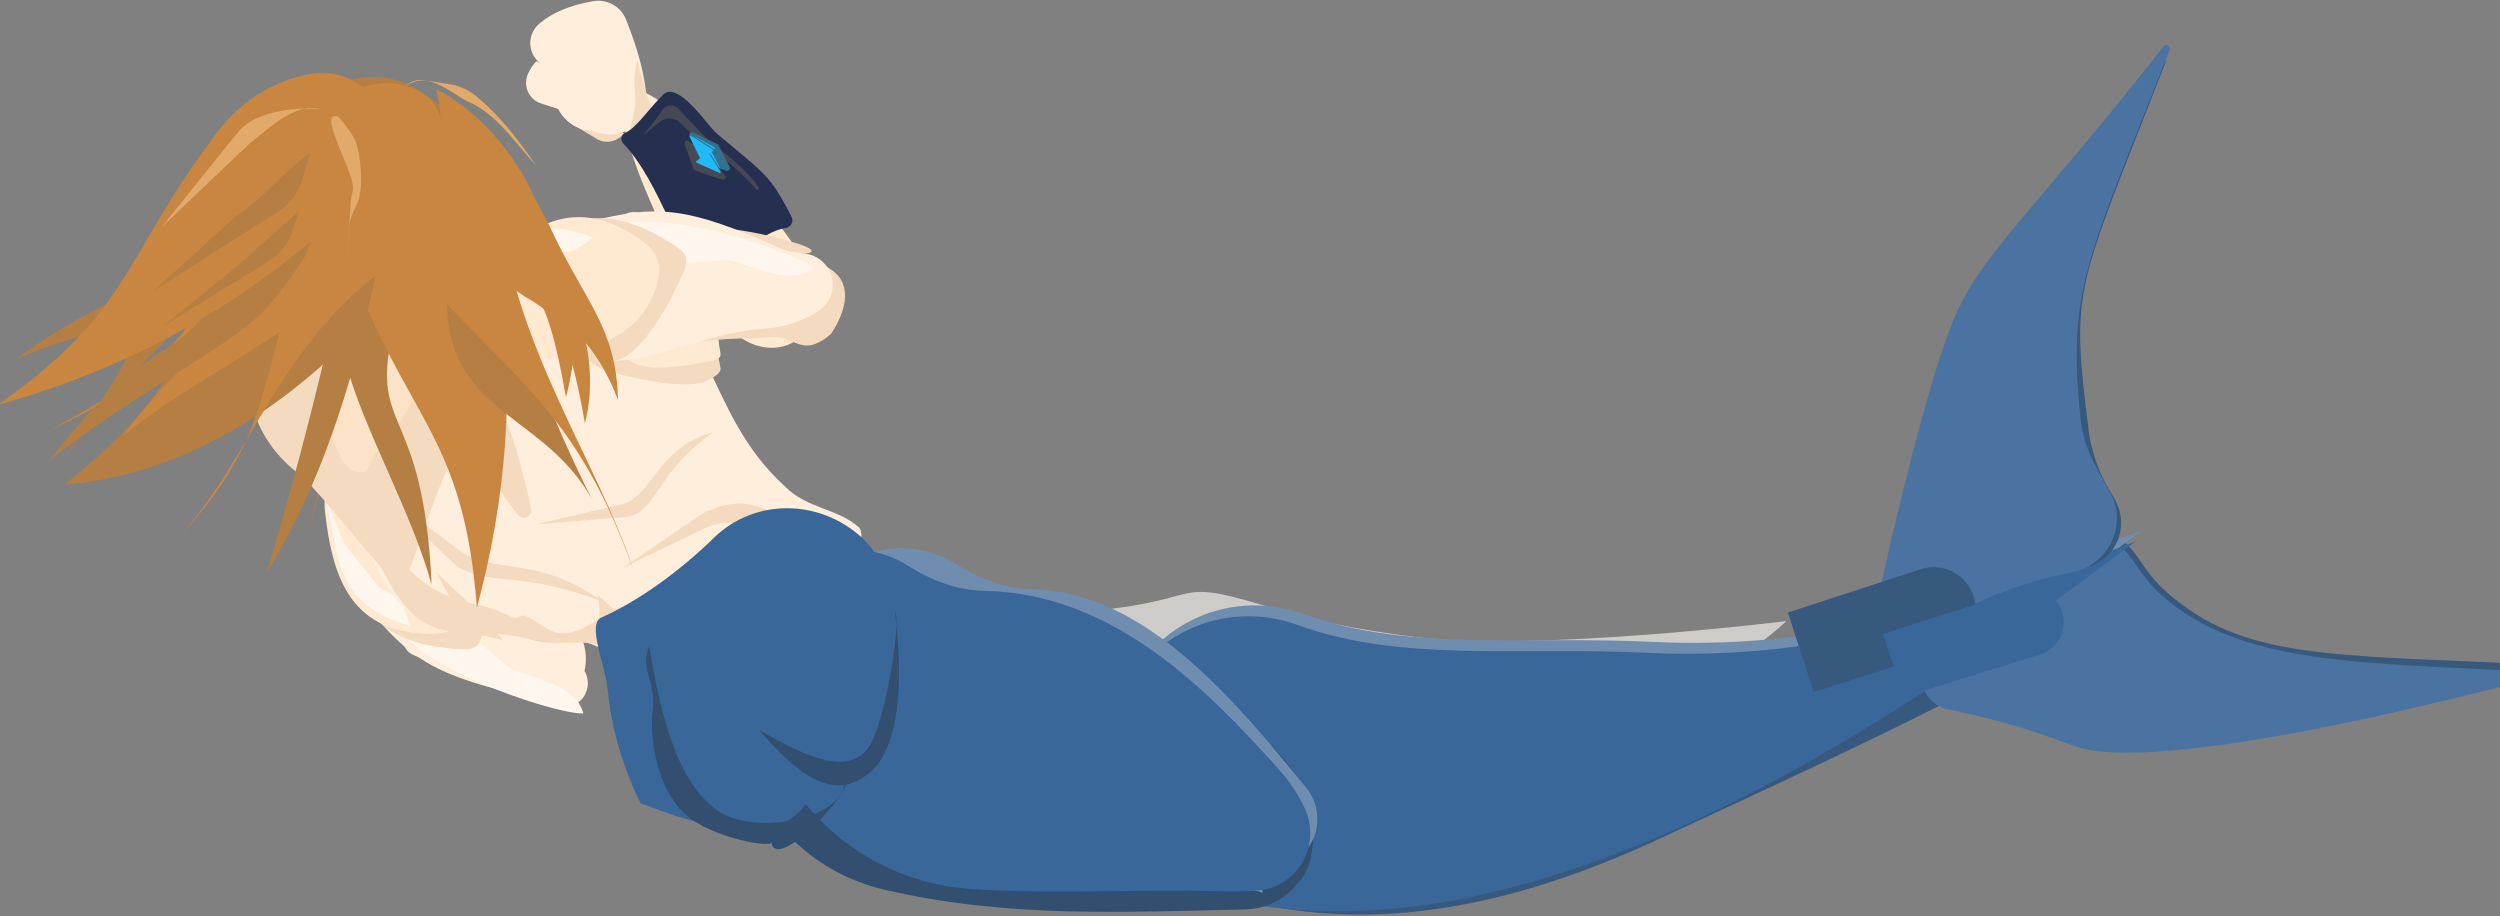 <?xml version="1.0" encoding="UTF-8" standalone="no"?>
<!DOCTYPE svg PUBLIC "-//W3C//DTD SVG 1.1//EN" "http://www.w3.org/Graphics/SVG/1.1/DTD/svg11.dtd">
<svg width="100%" height="100%" viewBox="0 0 4809 1762" version="1.1" xmlns="http://www.w3.org/2000/svg" xmlns:xlink="http://www.w3.org/1999/xlink" xml:space="preserve" xmlns:serif="http://www.serif.com/" style="fill-rule:evenodd;clip-rule:evenodd;stroke-linejoin:round;stroke-miterlimit:1.414;">
    <rect x="0" y="0" width="4809" height="1762" fill="#808080" stroke="none"/>
    <g transform="matrix(1,0,0,1,-16590.4,-2613.45)">
        <g transform="matrix(11.298,0,0,3.16,-51589.6,5820.28)">
            <g id="MerAttack2">
                <g transform="matrix(-0.027,0.076,0.016,0.072,6953.48,-3091.08)">
                    <path d="M29893,3655.89C29877.1,3476.04 29822.1,3306.54 29734.8,3168.7C29639.3,3018.23 29645.8,2755.9 29507.7,2897.21C28604.3,3821.93 28732,3370.25 28455.9,3881.99C28319.4,4135.13 28229.8,4330.22 27914.9,4758.37C27500.5,5321.9 26431.8,6188.08 26431.8,6188.08C26884.6,6247.76 27616.7,5939.31 28376.8,5636.49C28662.8,5523.64 28928.5,5332.85 29157.4,5075.95C29620.2,4555.06 29983.7,4680.56 29893,3655.89Z" style="fill:rgb(206,204,201);"/>
                </g>
                <g transform="matrix(-0.027,0.109,0.019,0.06,6779.04,-3709.9)">
                    <path d="M22738,10780.2C22762.3,10707.7 22759.2,10618.8 22729.9,10551.3C22700.6,10483.7 22650.2,10449.3 22600,10462.5C22318.7,10540.8 22364.3,10501.9 22015.3,10522.8C21915,10527.9 21828,10637.2 21799.4,10793.8C21786,10867.4 21794.1,10902.5 21817.7,11063.5C21827.2,11128.3 21832,11194.8 21832,11261.5C21831.7,11946.7 21583.9,12347.8 21043.1,13428.4C21841.4,12578.7 22443.1,11897.6 22544.2,11490.6C22606.3,11240.8 22609.3,11156.8 22738,10780.2Z" style="fill:rgb(56,89,126);"/>
                </g>
                <g transform="matrix(-0.016,0.122,0.036,0.062,6414.02,-4132.56)">
                    <path d="M26428,7152.43C26428.1,7152.14 26428.2,7151.85 26428.3,7151.56C26442,7097.59 26447.4,7043.34 26445.2,6989.43C26431.3,6669.12 26159.7,6413.41 25822.9,6403.64C25486.1,6393.87 25198.7,6633.35 25164.3,6952.26C25110.6,7457.43 24780.5,7894.13 24547.6,8456.03C24393.4,8828.21 24174.3,9172.96 23899.5,9475.74C23655.5,9744.66 23411.7,10013.3 23411.7,10013.3C24043.7,9642.81 24703.5,9115.5 25378,8587.17C25880.9,8193.23 26285.6,7728.41 26428,7152.43Z" style="fill:rgb(56,89,126);"/>
                </g>
                <g transform="matrix(-0.027,0.109,0.019,0.06,6778.34,-3707.31)">
                    <path d="M22781.2,10683.5C22806.9,10609.1 22803.4,10517.1 22772.2,10448.5C22741.1,10379.8 22688,10347.4 22636.8,10365.7C22351.3,10465.7 22368.4,10486.5 22009.5,10520.8C21910,10530.9 21825.3,10642.4 21798.5,10798.8C21786.5,10868.5 21794.5,10905.6 21817.1,11059.7C21827.6,11131.2 21832.4,11204.7 21831.3,11278.2C21825.2,11696.5 21712.5,12058.1 21505.4,12516.1C21381.8,12789.6 21224.5,13097.6 21036.1,13472.6C21032.1,13480.6 21032.3,13492.2 21036.5,13499.9C21040.8,13507.7 21047.9,13509.1 21053.2,13503.4C21819.8,12680.2 22446.1,11885.6 22544.2,11490.6C22606.4,11240.5 22639.1,11090.3 22781.2,10683.5Z" style="fill:rgb(75,115,161);"/>
                </g>
                <g transform="matrix(-0.016,0.122,0.036,0.062,6408.98,-4142.15)">
                    <path d="M26428,7152.43C26428.2,7151.58 26428.5,7150.74 26428.7,7149.9C26442.1,7096.47 26447.3,7042.78 26445.2,6989.43C26431.3,6669.12 26159.7,6413.41 25822.9,6403.64C25486.1,6393.87 25198.7,6633.35 25164.3,6952.26C25114,7425.18 24821.5,7838.09 24593.3,8349.88C24394.9,8794.72 24103.3,9196.39 23736.3,9530.36C23451.7,9789.32 23181.7,10035 23181.7,10035C24286.8,9487.45 26095.1,8534.55 26428,7152.43Z" style="fill:rgb(111,141,175);"/>
                </g>
                <g transform="matrix(-0.016,0.122,0.036,0.062,6407.92,-4135.53)">
                    <path d="M26428,7152.43C26428.2,7151.58 26428.5,7150.74 26428.7,7149.9C26442.1,7096.47 26447.3,7042.78 26445.2,6989.43C26431.3,6669.12 26159.7,6413.41 25822.9,6403.64C25486.1,6393.87 25198.7,6633.35 25164.3,6952.26C25114,7425.18 24821.5,7838.09 24593.3,8349.88C24394.9,8794.72 24103.3,9196.39 23736.3,9530.36C23451.7,9789.32 23181.7,10035 23181.7,10035C24286.8,9487.45 26095.1,8534.55 26428,7152.43Z" style="fill:rgb(58,103,154);"/>
                </g>
                <g transform="matrix(-0.013,-0.051,0.011,-0.038,6403.77,691.61)">
                    <path d="M25026,2610.25C25024.4,2464.59 24977.8,2326.22 24896.3,2224.48C24495.6,1728.48 24596.5,1406.88 24124.2,1910.16C23885.9,2164.12 23738.2,2409.7 23830.5,2733.55C23888.7,2937.1 23919.8,3151.81 23922.6,3369.05C23922.2,3416.02 23945,3440.27 24028,3440.22C24717.7,3439.74 24691.6,3302.81 24907.1,3003.94C24985.1,2896.18 25027.6,2755.23 25026,2610.26C25026,2610.25 25026,2610.25 25026,2610.25Z" style="fill:rgb(255,233,209);"/>
                </g>
                <g transform="matrix(-0.005,0.115,0.034,0.02,6070.74,-3663.27)">
                    <path d="M26476.5,7262.78C26443.7,6777.6 26029.8,6393.79 25516.5,6372.67C25516.4,6372.74 25516.4,6372.73 25516.3,6372.73C25280.5,6363 25057.1,6472.84 24930,6660.99C24802.9,6849.14 24791.4,7087.11 24899.7,7285.5C25123.5,7695.17 25280.6,8094.19 25265.2,8591.66C25258.7,8806.19 25348.4,9013.31 25512.3,9161.72C25512.2,9161.8 25512.2,9161.8 25512.2,9161.8C25671,9352.22 26020.6,9342.6 26080.9,9280.89C26080.9,9280.89 26080.9,9280.89 26080.9,9280.89C26180.9,9233.16 26251.6,9143.87 26271.9,9039.59C26391.1,8433.93 26518.6,7886.67 26476.5,7262.78Z" style="fill:rgb(50,79,112);"/>
                </g>
                <g transform="matrix(-0.005,0.115,0.034,0.02,6081.57,-3669.16)">
                    <path d="M26455.3,7607.51C26514.5,6989.19 26044,6438.16 25392.7,6363.01C25392.7,6363.07 25392.7,6363.07 25392.7,6363.07C25204.2,6341.46 25017.9,6416.44 24903.5,6559.87C24789.2,6703.29 24764.2,6893.47 24838,7059C24895.6,7187.97 24924.6,7318.38 24904,7454.23C24820.3,8008.27 25311.6,8533.5 25694.2,8939.37C25749.3,8998.99 25831.7,9029.47 25915,9021.03C25998.2,9012.6 26071.9,8966.33 26112.4,8897.01C26112.5,8897.02 26112.5,8897.02 26112.5,8897.02C26126.6,8872.92 26147.4,8852.97 26172.8,8839.4C26348,8744.14 26239,8907.32 26280.6,8665.86C26350.7,8259.35 26424.1,7929.09 26455.3,7607.51Z" style="fill:rgb(111,141,175);"/>
                </g>
                <g transform="matrix(-0.005,0.115,0.034,0.02,6073.37,-3668.21)">
                    <path d="M26455.3,7607.51C26514.5,6989.19 26044,6438.16 25392.7,6363.01C25392.7,6363.07 25392.7,6363.07 25392.7,6363.07C25204.2,6341.46 25017.9,6416.44 24903.5,6559.87C24789.2,6703.29 24764.2,6893.47 24838,7059C24895.6,7187.97 24924.6,7318.38 24904,7454.23C24808.1,8088.53 25222.7,8613.36 25573.9,9026.12C25625.6,9086.88 25686.5,9140 25754.7,9183.73C25754.7,9183.73 25754.7,9183.73 25754.7,9183.73C25836.6,9236.28 25940.5,9247.66 26032.9,9214.22C26125.4,9180.77 26194.8,9106.72 26218.8,9015.85C26248.1,8905.29 26260.2,8784.02 26280.6,8665.86C26350.7,8259.35 26424.1,7929.09 26455.3,7607.51Z" style="fill:rgb(58,103,154);"/>
                </g>
                <g transform="matrix(0.01,0.124,0.04,-0.041,5868.02,-2309.58)">
                    <path d="M14150.6,2194.66C14024,2144.72 13874.9,2174.84 13785.9,2268.38C13785.8,2268.3 13785.8,2268.3 13785.8,2268.3C13720.4,2337.04 13691.9,2427.21 13707.6,2515.73C13723.3,2604.25 13781.6,2682.54 13867.8,2730.57C14038.9,2826.04 14271.4,2864.43 14456.8,2967.39C14536.2,3011.67 14636.7,3014.57 14719.3,2974.95C14719.3,2974.98 14719.3,2974.98 14719.3,2974.98C14719.3,2974.98 14719.3,2974.98 14719.3,2974.98C14769.3,2986.18 14821.7,2966.7 14847.3,2927.38C14873,2888.05 14865.6,2838.53 14829.3,2806.32C14808.6,2788.16 14792.1,2770.45 14781.5,2753.31C14545.3,2371.42 14433.8,2302.68 14150.6,2194.66Z" style="fill:rgb(255,238,219);"/>
                </g>
                <g transform="matrix(0.036,-0.233,0.065,0.129,5461.43,2447.9)">
                    <path d="M15373,1510.4C15386.2,1444.2 15358.8,1376.49 15303.2,1338.13C15247.7,1299.77 15174.7,1298.1 15117.4,1333.88C15104.7,1341.89 15091.1,1350.65 15076.5,1360.23C15071.9,1363.22 15067.1,1365.83 15062.1,1368.04C14782.2,1492.03 14753.5,1568.7 14397.7,1653.99C14731.3,1581.29 14996.4,1554.45 15311,1560.23C15341,1560.81 15367.1,1539.82 15373,1510.4C15373,1510.4 15373,1510.4 15373,1510.4Z" style="fill:rgb(181,126,67);"/>
                </g>
                <g transform="matrix(0.025,0.304,0.085,-0.089,5515.06,-4875.04)">
                    <path d="M14969.5,2879.08C14963.4,2851.61 14904.2,2756.74 14836.7,2681.49C14787.1,2626.25 14733,2581.59 14692.2,2581.95C14692.2,2581.95 14727.4,2665.11 14738.6,2691.45C14740.8,2696.6 14744.4,2700.98 14749.1,2704.03C14769.8,2717.45 14828.8,2755.73 14842.2,2764.42C14844.1,2765.66 14845.8,2767.12 14847.4,2768.78C14877.6,2802.06 14911.1,2881.12 14969.5,2879.08Z" style="fill:rgb(255,247,238);"/>
                </g>
                <g transform="matrix(-0.013,-0.051,0.011,-0.038,6390.82,657.638)">
                    <path d="M25026,2610.47C25024.2,2450.56 24962.7,2302.11 24860.1,2210.04C24370.3,1768.82 23910.6,1677.13 23445.3,2173.01C23167.7,2468.91 23191.8,2457.34 23415.6,2836.11C23446.5,2888.48 23479.5,2938.84 23514.4,2987C23678.2,3213.36 23853.2,3428.76 24028,3440.22C24208.1,3452.02 24508.2,3320.23 24863,3008.14C24966.3,2917.66 25027.3,2768.27 25025.6,2610.49C25026,2610.47 25026,2610.47 25026,2610.47Z" style="fill:rgb(244,219,191);"/>
                </g>
                <g transform="matrix(-0.013,-0.051,0.011,-0.038,6388.81,642.334)">
                    <path d="M25016.1,2715.89C25020.8,2490.56 24939.4,2277.54 24797.4,2143.41C24337,1708.97 23917.1,1493.74 23472.2,1967.94C23258.8,2195.29 23209.5,2349.69 23298.4,2589.68C23367.2,2775.11 23480.1,2928.22 23621.6,3027.85C23967,3270.97 24313.5,3410.18 24698.5,3251.84C24883.3,3175.93 25011,2960.5 25016.1,2715.9C25016.1,2715.9 25016.1,2715.9 25016.1,2715.89Z" style="fill:rgb(255,233,209);"/>
                </g>
                <g transform="matrix(0.023,0.28,0.078,-0.081,5545.9,-4604.68)">
                    <path d="M14974.9,2744.51C14888.2,2606.23 14796,2643.51 14676.9,2651.49C14676.9,2651.49 14752.1,2659.77 14771,2661.85C14773.9,2662.17 14776.7,2662.89 14779.3,2663.99C14795.6,2670.75 14857,2696.22 14876.1,2704.18C14880,2705.77 14883.4,2708.13 14886.3,2711.11C14913.1,2738.91 14917.9,2746.5 14974.9,2744.51Z" style="fill:rgb(255,247,238);"/>
                </g>
                <g transform="matrix(0.037,-0.097,0.02,0.112,5195.36,1387.1)">
                    <path d="M24790.3,1607.29C24686.6,1345.2 24481.7,1161.47 24253.1,1125.61C24194.9,1116.54 24140,1107.81 24090.3,1085.68C23918.9,1009.27 23785.7,971.598 23692.9,1026.14C23603.4,1078.81 23562.5,1379.22 23471.7,1477.88C23422.2,1531.68 23457,1597.52 23434.1,1660.7C23413.7,1717.01 23400.8,1777.61 23395.8,1840.31C23373.1,2124.91 23382.2,2220.43 23588.2,2412.31C23636.7,2457.57 23680.6,2510.11 23718.9,2568.58C23819.7,2722.21 23966,2653.29 23983.8,3103.79C23990.2,3267.3 24072.9,3234.13 23988.9,3553.92C23959.2,3666.84 24023.9,3906.25 24119.6,3883.04C24198.9,3863.8 24438.5,3373.03 24733.1,3272.27C24836.3,3236.97 24999.1,3121.66 24983.2,3054.64C24953.9,2930.52 24860.4,2849.15 24835.3,2712.76C24834.8,2710.03 24834.2,2707.31 24833.6,2704.6C24780.8,2455.7 24811.2,2254.71 24837.4,2009.58C24857.3,1823.32 24829.6,1706.68 24790.3,1607.29Z" style="fill:rgb(255,238,219);"/>
                </g>
                <g transform="matrix(0.037,-0.097,0.02,0.112,5196.33,1387.86)">
                    <path d="M23696.2,2417.76C23674,2369.75 23646.7,2325.26 23615.3,2285.54C23177.3,1732.31 23904.5,1174.03 23407,1704.21C23372.9,2105.25 23348,2214.51 23580,2413.79C23633,2459.22 23681.1,2513.13 23723,2573.98C23799.3,2684.96 23906.1,2694.97 23960.1,2850.97C23981.2,2911.87 23978.9,2978.44 23983.8,3103.79C23990.2,3267.3 24068.4,3230.04 23984.4,3549.82C23954.8,3662.74 24029,3920.65 24123.2,3892.06C24197.2,3869.59 23930.6,3794.25 24077.9,3471.22C24171.4,3266.11 23965.3,2990.96 24082.8,2811.62C24093.7,2794.84 24099,2773.18 24097.5,2750.76C24087.6,2595.62 23847.8,2757.27 23780.9,2548.42C23727.8,2382.73 23729.8,2490.38 23696.2,2417.76Z" style="fill:rgb(244,219,191);"/>
                </g>
                <g transform="matrix(0.024,0.028,-0.007,0.064,5531.77,-1648.71)">
                    <path d="M25192,1709.56C25181.6,1698.77 25171.1,1688.14 25160.6,1677.7C24857.3,1376.06 24466.7,1304.14 24135.2,1488.94C23803.8,1673.74 23581.7,2087.3 23552.2,2574.44C23552.3,2574.46 23552.3,2574.46 23552.3,2574.46C23519.8,3116.31 23779.1,3636.9 24172.1,3818.35C24173,3818.17 24173.9,3818.56 24174.7,3818.97C24402.4,3930.72 25027.5,4501.57 25093.3,4479.51C25167.2,4454.71 25069.6,3677.48 25130.7,3164.99C25144.5,3048.85 25478.3,3410.4 25673,3572.61C25692.8,3588.89 25717.5,3585.84 25733,3565.18C25748.6,3544.52 25751.1,3511.51 25739.1,3484.93C25595.7,3178.23 25273.9,2585.74 24881.3,2134.23C24769,2005.04 26217.1,2359.57 25192,1709.56Z" style="fill:rgb(244,219,191);"/>
                </g>
                <g transform="matrix(0.024,0.028,-0.007,0.064,5530.59,-1655.28)">
                    <path d="M24820.6,1980.86C24835,1863.52 24808.8,1740.54 24749.2,1645.86C24689.7,1551.18 24603.1,1494.84 24513.4,1492.38C24359.1,1488.05 24241.8,1633.3 24103.8,1832.72C23902.5,2123.76 23907.3,2585.18 24114.9,2901.79C24127.6,2920.82 24137.1,2941.64 24143.4,2966.45C24205.4,3210.59 24313.4,3432.43 24456.4,3609.71C24522.8,3693.67 24580.2,3740.53 24638.4,3721.01C24711.1,3696.62 24657.9,3605.8 24719.2,3402.43C24781.9,3194.09 24809.4,2967.3 24799.9,2737.58C24789.5,2493.74 24789,2237.31 24820.6,1980.86Z" style="fill:rgb(252,226,198);"/>
                </g>
                <g transform="matrix(0.064,-0.133,0.037,0.23,5062.97,814.74)">
                    <path d="M15425.6,1479.2C15425.6,1411.65 15389.2,1349.34 15330.4,1316.15C15271.5,1282.96 15199.4,1284.03 15141.6,1318.96C15123.1,1330.16 15102.5,1343.17 15079.5,1358.26C15072.9,1362.55 15066.1,1366.45 15059.1,1369.94C14778.5,1509.59 14745.3,1603.32 14397.7,1653.99C14668.6,1781.15 14980,1762.22 15316.2,1636.64C15381.9,1612.18 15425.6,1549.39 15425.6,1479.2C15425.6,1479.2 15425.6,1479.2 15425.6,1479.2Z" style="fill:rgb(181,126,67);"/>
                </g>
                <g transform="matrix(0.064,-0.133,0.037,0.23,5060.5,781.698)">
                    <path d="M15425.6,1459.59C15425.6,1396.5 15391.8,1338.24 15337.1,1306.85C15282.4,1275.46 15215.1,1275.75 15160.6,1307.6C15140.1,1319.6 15116.8,1334.07 15089.8,1351.5C15076.7,1360.03 15064.6,1370.09 15053.8,1381.47C14837.8,1609.01 14779,1664.76 14397.7,1653.99C14682.4,1676.68 14986.2,1647.45 15293.3,1609.28C15368.8,1599.94 15425.6,1535.74 15425.6,1459.59C15425.6,1459.59 15425.6,1459.59 15425.6,1459.59Z" style="fill:rgb(200,134,64);"/>
                </g>
                <g transform="matrix(-0.019,0.013,0.003,0.054,6601.21,-1281.11)">
                    <path d="M25061.8,2634.86C25038.6,2474.64 24977.7,2327.57 24887,2212.81C24497.1,1723.47 24592.7,1410.83 24124.2,1910.16C23894.5,2154.97 23748.9,2392 23821.5,2698.85C23868.5,2898.92 23889.9,3107.56 23885,3316.97C23882.9,3368.12 23913.5,3401.19 24028,3440.22C24167.3,3487.73 24485.7,3363.18 24859.3,3133.96C25008,3043.41 25091.1,2838.51 25061.6,2634.91C25061.8,2634.86 25061.8,2634.86 25061.8,2634.86Z" style="fill:rgb(244,219,191);"/>
                </g>
                <g transform="matrix(-0.019,0.013,0.003,0.054,6601.77,-1292.99)">
                    <path d="M25026,2610.25C25024.4,2464.59 24977.8,2326.22 24896.3,2224.48C24495.6,1728.48 24596.5,1406.88 24124.2,1910.16C23885.9,2164.12 23738.2,2409.7 23830.5,2733.55C23888.7,2937.1 23919.8,3151.81 23922.6,3369.05C23922.2,3416.02 23945,3440.27 24028,3440.22C24717.7,3439.74 24691.6,3302.81 24907.1,3003.94C24985.1,2896.18 25027.6,2755.23 25026,2610.26C25026,2610.25 25026,2610.25 25026,2610.25Z" style="fill:rgb(255,233,209);"/>
                </g>
                <g transform="matrix(-0.06,-0.158,0.044,-0.214,6942.07,1782.75)">
                    <path d="M15115.2,1149.38C14972.1,1189.55 15335.8,1182.49 15080.8,1357.23C15074.1,1361.79 15067.2,1365.95 15060,1369.67C14791.8,1508.64 14927.7,1479.23 14556,1510.75C14784.5,1592.86 14930.4,1648.83 15128.8,1641.06C15208.8,1638.17 15279.2,1587.57 15307.4,1512.69C15335.7,1437.82 15316.2,1353.31 15258.1,1298.31C15199.2,1242.45 15142.1,1190.06 15115.2,1149.38Z" style="fill:rgb(181,126,67);"/>
                </g>
                <g transform="matrix(-0.034,-0.069,0.019,-0.119,6589.96,428.439)">
                    <path d="M13913.1,2327.65C13873.8,2324.91 13834.5,2332.17 13798.7,2348.77C13798.6,2348.74 13798.6,2348.74 13798.6,2348.74C13744.8,2373.68 13705.3,2422.36 13691.6,2480.73C13677.8,2539.1 13691.3,2600.64 13728.1,2647.59C13920.9,2893.89 14368.7,2930.29 14636.8,3038.17C14733.2,3077.09 14840.9,3075.31 14936,3033.23C14936.1,3033.28 14936.1,3033.28 14936.1,3033.28C14752.6,2769.93 14525.2,2632.36 14136.7,2348.99C14096.4,2319.63 13986.9,2332.86 13913.1,2327.65Z" style="fill:rgb(255,233,209);"/>
                </g>
                <g>
                    <g transform="matrix(-0.042,0.218,0.061,0.148,6602.86,-4558.62)">
                        <path d="M14878.7,2496.3L14844.7,2573.49L14834.7,2641.42C14834.7,2641.42 14834.7,2641.42 14834.7,2641.42C14861.1,2640.62 14881.8,2618.63 14881,2592.28C14880.9,2590.86 14880.8,2589.45 14880.9,2588.07C14882,2556 14888.3,2527.39 14878.7,2496.3Z" style="fill:rgb(244,219,191);"/>
                    </g>
                    <g transform="matrix(-0.042,0.218,0.061,0.148,6594.18,-4532.21)">
                        <path d="M14659.9,2421.22C14656.5,2405.51 14646.7,2391.9 14633,2383.54C14619.3,2375.18 14602.7,2372.81 14587.2,2376.98C14549.5,2387.1 14512.2,2411.43 14475.2,2449.5C14452.3,2472.97 14449,2509.3 14467.3,2536.51C14505.9,2594.2 14547.9,2646.56 14598.6,2684.9C14609.8,2693.39 14623.8,2697.44 14637.8,2696.26C14637.8,2696.26 14637.8,2696.26 14637.8,2696.26C14679.6,2692.73 14714,2661.95 14722.1,2620.82C14722.8,2617.39 14724.1,2613.89 14726.2,2610.26C14753.3,2563.15 14726.2,2501.52 14668.5,2460.37C14668.5,2460.37 14664.3,2441.42 14659.9,2421.22Z" style="fill:rgb(255,238,219);"/>
                    </g>
                    <g transform="matrix(-0.042,0.218,0.061,0.148,6601.04,-4570.62)">
                        <path d="M14842.3,2692.58C14757.7,2668.07 14776.9,2647.04 14702.3,2616.82C14702.3,2616.82 14752.5,2677.01 14761.8,2688.08C14762.7,2689.24 14763.6,2690.46 14764.4,2691.74C14795.4,2741.03 14825.6,2775.46 14855.9,2809.93C14863.8,2768.13 14838.2,2715.59 14842.3,2692.58Z" style="fill:rgb(244,219,191);"/>
                    </g>
                </g>
                <g transform="matrix(0.039,1.17,0.142,-0.061,5963.93,-8377.27)">
                    <g>
                        <g>
                            <g transform="matrix(0.095,-0.426,-0.149,-0.218,6206.44,2724.9)">
                                <path d="M6102.32,2477.05C6101.19,2472.24 6098.39,2468.38 6094.57,2466.36C6090.74,2464.34 6086.24,2464.34 6082.1,2466.37C6036.4,2488.7 5920.6,2508.55 5869.49,2478.06C5864.3,2474.84 5857.87,2474.95 5852.24,2478.36C5846.62,2481.76 5842.51,2488.04 5841.22,2495.18C5815.55,2633.46 5825.37,2645.65 5853.18,2816.32C5854.63,2825.18 5855.43,2834.24 5855.59,2843.4C5856.08,2902.19 5853.19,3013.72 5895.94,3004.75C5948,2993.81 5998.85,2968 6030.08,2973.97C6035.16,2974.99 6040.58,2973.01 6044.62,2968.64C6048.66,2964.27 6050.84,2958.05 6050.47,2951.94C6040.17,2788.39 6126.14,2582.68 6102.32,2477.05Z" style="fill:rgb(37,48,80);"/>
                            </g>
                            <g transform="matrix(0.055,-0.467,-0.168,-0.105,6279.4,5257.7)">
                                <path d="M11448.9,3431.73C11430.7,3438.09 11411.4,3427.06 11404,3406.02C11391.7,3371.09 11380.6,3335.38 11361.6,3303.23C11330.8,3251.03 11308.6,3196.45 11292.8,3139.36C11292,3136.65 11289.6,3135.15 11287.4,3135.97C11285.1,3136.8 11283.8,3139.65 11284.4,3142.4C11297.2,3199.07 11318.1,3251.08 11353,3316.62C11353,3316.62 11379.9,3398.72 11396.1,3447.99C11398.9,3456.53 11404.8,3463.04 11412.1,3465.67C11419.4,3468.3 11427.3,3466.74 11433.5,3461.46C11452.5,3445.67 11474.4,3429.81 11500.2,3413.82C11500.2,3413.82 11472.2,3423.58 11448.9,3431.73Z" style="fill:rgb(69,73,83);"/>
                            </g>
                            <g transform="matrix(0.053,-0.194,-0.138,-0.26,6175.32,2748.54)">
                                <path d="M11857.7,3185.67C11858.6,3182.13 11863.6,3179.06 11869.9,3178.12C11876.2,3177.17 11882.3,3178.59 11885,3181.59C11906.5,3205.56 11938.5,3241.31 11948.2,3252.24C11950.1,3254.33 11950,3256.89 11948,3259.2C11938.2,3270.62 11907.5,3306.28 11886.5,3330.63C11883.7,3333.92 11877.5,3336.06 11871.3,3335.91C11865.1,3335.76 11860.3,3333.36 11859.4,3329.98C11852.5,3303.18 11842.2,3263.19 11840.4,3256.1C11840.2,3255.37 11840.2,3254.62 11840.4,3253.87C11842.1,3247.09 11851.2,3211.33 11857.7,3185.67Z" style="fill:rgb(69,73,83);"/>
                            </g>
                            <g transform="matrix(0.043,-0.158,-0.138,-0.26,6287.98,2333.06)">
                                <path d="M11892.1,3183.57C11894.6,3180.08 11901.6,3177.42 11909.4,3176.95C11917.3,3176.47 11924.3,3178.27 11927,3181.45C11947.2,3205 11978.2,3241.19 11987.1,3251.6C11988.7,3253.46 11988.7,3255.61 11987,3257.63C11978,3268.21 11948.3,3303.22 11928.3,3326.87C11925.4,3330.32 11918.2,3332.81 11910.4,3333.11C11902.5,3333.41 11895.7,3331.45 11893.4,3328.21C11875.9,3304.22 11849.1,3267.43 11841.9,3257.53C11840.7,3255.89 11840.8,3254.05 11842.1,3252.29C11849.3,3242.36 11874.7,3207.4 11892.1,3183.57Z" style="fill:rgb(49,113,139);"/>
                            </g>
                            <g transform="matrix(0.055,-0.467,-0.168,-0.105,6252.49,5431.56)">
                                <path d="M11737.7,3191.17C11737.6,3190.07 11738,3188.98 11738.8,3188.47C11739.7,3187.96 11740.7,3188.17 11741.3,3188.97C11751.8,3202.11 11776.3,3232.92 11784,3242.64C11784.6,3243.27 11784.8,3244.18 11784.6,3245.03C11784.4,3245.88 11783.8,3246.55 11783.1,3246.81C11773.8,3250.14 11748,3259.41 11748,3259.41C11748,3259.41 11740.7,3210.92 11737.7,3191.17Z" style="fill:rgb(33,186,248);"/>
                            </g>
                            <g transform="matrix(0.055,-0.467,-0.168,-0.105,6249.69,5442.58)">
                                <path d="M11760.4,3188.94C11760.4,3188.76 11760.5,3188.6 11760.7,3188.57C11760.8,3188.55 11760.9,3188.66 11761,3188.84C11763.4,3203.2 11769.3,3237.92 11771.2,3248.91C11771.4,3249.7 11771.2,3250.52 11770.7,3251.12C11770.3,3251.72 11769.6,3252.02 11768.9,3251.93C11768.4,3251.85 11767.8,3251.77 11767.2,3251.7C11766.2,3251.57 11765.5,3250.63 11765.4,3249.44C11764.6,3240.42 11761.6,3203.88 11760.4,3188.94Z" style="fill:rgb(33,186,248);"/>
                            </g>
                            <g transform="matrix(-0.055,0.467,0.168,0.105,6451.8,-6227.35)">
                                <path d="M11737.5,3191.54C11737.4,3191.39 11737.4,3191.18 11737.5,3191.07C11737.7,3190.96 11737.8,3190.98 11737.9,3191.12C11747.4,3205.03 11766.4,3232.77 11773.6,3243.2C11774.1,3243.95 11774.2,3244.98 11773.9,3245.86C11773.5,3246.74 11772.8,3247.3 11772,3247.3C11772,3247.3 11772,3247.3 11772,3247.3C11771.3,3247.3 11770.7,3246.92 11770.4,3246.29C11766.7,3240.15 11747,3207.38 11737.5,3191.54Z" style="fill:rgb(33,186,248);"/>
                            </g>
                            <g transform="matrix(-0.055,0.467,0.168,0.105,6453.65,-6235.4)">
                                <path d="M11744.9,3181.34C11744.9,3180.22 11745.4,3179.18 11746.3,3178.79C11747.2,3178.41 11748.2,3178.78 11748.7,3179.7C11758,3195.29 11779.6,3231.64 11785.9,3242.25C11786.3,3242.92 11786.4,3243.79 11786.2,3244.57C11786,3245.35 11785.4,3245.94 11784.8,3246.16C11777.5,3248.54 11758.5,3254.73 11751.7,3256.94C11751.1,3257.14 11750.4,3257 11749.9,3256.56C11749.4,3256.12 11749.1,3255.43 11749.1,3254.68C11748.4,3242.86 11746,3200.04 11744.9,3181.34Z" style="fill:rgb(33,186,248);"/>
                            </g>
                        </g>
                    </g>
                </g>
                <g transform="matrix(0.029,-0.078,0.025,0.118,5673.02,-37.715)">
                    <path d="M14127.6,2307.46C13969.7,2239.56 13779.4,2275.11 13666.7,2393.57C13666.6,2393.52 13666.6,2393.52 13666.6,2393.52C13648.7,2412.39 13641.6,2437.46 13647.4,2461.51C13727,2794.46 13817.7,2608.57 14342.4,2944.84C14367.1,2960.68 14392.6,2975.58 14418.9,2989.49C14516.9,3041.35 14469.4,3137.46 14652.5,3128.63C14807.2,3081.74 14904.6,2987.83 14804.2,2863.55C14789.4,2845.29 14744.8,2777.67 14766.3,2790.49C14843,2836.28 14822.7,2793.44 14773.3,2735.25C14477,2385.86 14275.3,2370.39 14127.6,2307.46Z" style="fill:rgb(244,219,191);"/>
                </g>
                <g transform="matrix(0.029,-0.078,0.025,0.118,5670.12,-35.499)">
                    <path d="M14150.4,2194.59C14023.9,2144.69 13875,2174.79 13786,2268.25C13785.9,2268.17 13785.9,2268.17 13785.9,2268.17C13720.6,2336.82 13692.4,2426.97 13708.6,2515.3C13724.8,2603.62 13783.8,2681.44 13870.4,2728.61C14052,2827.47 14301.8,2863.66 14492.3,2975.93C14567.6,3020.24 14654.7,3046.53 14745.1,3052.23C14745.1,3052.32 14745.1,3052.32 14745.1,3052.32C14745.1,3052.32 14745.1,3052.32 14745.1,3052.32C14807.7,3056.27 14866.3,3024.89 14891.1,2974.18C14915.8,2923.47 14901.1,2864.58 14854.6,2827.5C14822.2,2801.82 14796.2,2777.02 14781.5,2753.31C14545.2,2371.33 14433.8,2302.64 14150.4,2194.59Z" style="fill:rgb(255,238,219);"/>
                </g>
                <g transform="matrix(0.071,-0.19,0.053,0.253,4957.85,1264.14)">
                    <path d="M14969.5,2879.08C14963.4,2851.61 14904.2,2756.74 14836.7,2681.49C14787.1,2626.25 14733,2581.59 14692.2,2581.95C14692.2,2581.95 14727.4,2665.11 14738.6,2691.45C14740.8,2696.6 14744.4,2700.98 14749.1,2704.03C14769.8,2717.45 14828.8,2755.73 14842.2,2764.42C14844.1,2765.66 14845.8,2767.12 14847.4,2768.78C14877.6,2802.06 14911.1,2881.12 14969.5,2879.08Z" style="fill:rgb(255,247,238);"/>
                </g>
                <g transform="matrix(-0.019,0.013,0.003,0.054,6585.71,-1293.48)">
                    <path d="M25026,2610.47C25024.2,2450.56 24962.7,2302.11 24860.1,2210.04C24370.3,1768.82 23910.6,1677.13 23445.3,2173.01C23167.7,2468.91 23191.8,2457.34 23415.6,2836.11C23446.5,2888.48 23479.5,2938.84 23514.4,2987C23678.2,3213.36 23853.2,3428.76 24028,3440.22C24208.1,3452.02 24508.2,3320.23 24863,3008.14C24966.3,2917.66 25027.3,2768.27 25025.6,2610.49C25026,2610.47 25026,2610.47 25026,2610.47Z" style="fill:rgb(244,219,191);"/>
                </g>
                <g transform="matrix(-0.019,0.013,0.003,0.054,6581.53,-1285.53)">
                    <path d="M25026,2610.27C25024.3,2454.07 24966.8,2308.11 24869.6,2213.01C24380.6,1733.24 23940.3,1469.07 23472.2,1967.94C23258.2,2195.98 23209.2,2350.63 23299.2,2591.88C23374.8,2794.18 23505,2955.26 23666.7,3046.61C24039.2,3257.58 24422.8,3256.11 24846,2984.76C24957.8,2913.33 25027.8,2767.59 25026,2610.28C25026,2610.28 25026,2610.28 25026,2610.27Z" style="fill:rgb(255,233,209);"/>
                </g>
                <g transform="matrix(0.065,-0.175,0.049,0.232,5027.82,1113.59)">
                    <path d="M14974.9,2744.51C14888.2,2606.23 14796,2643.51 14676.9,2651.49C14676.9,2651.49 14752.1,2659.77 14771,2661.85C14773.9,2662.17 14776.7,2662.89 14779.3,2663.99C14795.6,2670.75 14857,2696.22 14876.1,2704.18C14880,2705.77 14883.4,2708.13 14886.3,2711.11C14913.1,2738.91 14917.9,2746.5 14974.9,2744.51Z" style="fill:rgb(255,247,238);"/>
                </g>
                <g transform="matrix(0.002,-0.266,0.074,0.007,5987.11,3140.7)">
                    <path d="M15450.3,1229.02C15305.2,1269.76 15346.2,1182.28 15069.6,1364.73C14825.1,1340.08 15159.3,1284.21 14933.7,1531.2C14902.5,1565.34 14865.4,1618.29 14751.1,1666.32C14919.6,1657.45 14972.4,1583.65 15142.8,1499.04C15147.5,1496.74 15152,1494.25 15156.5,1491.6C15172,1482.47 15207.1,1462.24 15212.7,1459.57C15305.7,1415.26 15405,1327.7 15450.3,1229.02Z" style="fill:rgb(200,134,64);"/>
                </g>
                <g transform="matrix(0.017,-0.259,0.073,0.06,5761.38,2962.5)">
                    <path d="M15325.5,1214.82C15336.1,1216.17 15343.7,1225.83 15342.4,1236.45C15341.1,1247.08 15331.5,1254.7 15320.9,1253.53C15282.9,1249.24 15244.8,1251.55 15094.7,1348.39C15075.1,1361.02 15057.8,1376.99 15043.8,1395.59C14948.8,1520.89 15062.3,1540.65 14749.3,1673.55C14940.1,1677.66 15112,1532.06 15232.8,1365.94C15249.6,1342.87 15261.3,1316.44 15266.9,1288.45C15279.7,1225.33 15301,1211.38 15325.5,1214.82Z" style="fill:rgb(200,134,64);"/>
                </g>
                <g transform="matrix(-0.034,0.011,-0.003,-0.123,7164.67,396.059)">
                    <path d="M22758.5,10766.3C22775.1,10712.3 22761.7,10653.5 22723.2,10612.2C22684.7,10570.8 22627.1,10553.1 22572,10565.8C22249.2,10646.2 22218.9,10600.3 21872,10615.6C21808.2,10618 21748.5,10647.5 21707.9,10696.8C21667.3,10746.1 21649.8,10810.4 21659.8,10873.4C21674.3,10966.5 21732.7,10996.4 21769,11195.2C21774.7,11225.4 21778,11255.9 21779.1,11286.6C21805.5,12007.5 21792.2,11953 21231.1,13074C22029.3,12224.3 22197.7,12225 22371.5,11895.4C22471.6,11705.8 22560.9,11409.6 22758.5,10766.3Z" style="fill:rgb(56,89,126);"/>
                </g>
                <g transform="matrix(0.017,-0.259,0.073,0.06,5758.65,2947.58)">
                    <path d="M15227.2,1426.12C15253.4,1402.42 15257.3,1362.71 15236.3,1334.35C15215.2,1305.98 15176.1,1298.22 15145.8,1316.41C15130.3,1325.73 15113.3,1336.36 15094.5,1348.47C15075.1,1360.97 15058.1,1376.76 15044.1,1395.13C14948.9,1519.87 15064.4,1533.3 14751.1,1666.32C14951.7,1671.14 15073.6,1592.95 15223.8,1429.46C15224.9,1428.3 15226,1427.18 15227.2,1426.12C15227.2,1426.12 15227.2,1426.12 15227.2,1426.12Z" style="fill:rgb(200,134,64);"/>
                </g>
                <g transform="matrix(-0.034,0.011,-0.003,-0.123,7163.56,397.442)">
                    <path d="M22854.4,10600.3C22872.6,10543.3 22857.2,10481 22814.5,10439.1C22771.9,10397.3 22709.2,10383.1 22652.7,10402.5C22322.8,10514.9 22232.9,10567.9 21879.8,10608.8C21745.4,10625.5 21644.1,10739.2 21642.9,10874.6C21641.9,10958.7 21676.1,10992.4 21735.6,11138.8C21764.6,11210 21780.1,11285.9 21781.3,11362.8C21792.9,11998.5 21673.9,12146.1 21178.6,13128.5C21174.7,13136.4 21177.1,13145.9 21184.2,13151C21191.4,13156.1 21201.2,13155.2 21207.3,13148.9C21942,12375.3 22203.9,12213.3 22371.5,11895.4C22471.2,11706.6 22639.2,11272 22854.4,10600.3Z" style="fill:rgb(75,115,161);"/>
                </g>
                <g transform="matrix(0.086,-0.098,0.024,0.269,4598.77,461.696)">
                    <path d="M19751.3,3056.67C19751.3,3032.47 19742.9,3009.27 19728,2992.22C19713,2975.16 19692.8,2965.67 19671.8,2965.83C19570.4,2966.63 19408.2,2967.91 19408.2,2967.91L19408.8,3148.2C19408.8,3148.2 19570.5,3148.2 19671.7,3148.2C19692.8,3148.2 19713,3138.56 19728,3121.39C19742.9,3104.23 19751.3,3080.95 19751.3,3056.67C19751.3,3056.67 19751.3,3056.67 19751.3,3056.67Z" style="fill:rgb(56,89,126);"/>
                </g>
                <g transform="matrix(0.084,-0.094,0.019,0.214,4668.63,560.297)">
                    <path d="M19751.3,3056.76C19751.3,3032.53 19744.4,3009.29 19732.1,2992.2C19719.7,2975.12 19703.1,2965.59 19685.7,2965.72C19586.1,2966.51 19408.2,2967.91 19408.2,2967.91L19408.8,3148.2C19408.8,3148.2 19586.3,3148.2 19685.8,3148.2C19703.2,3148.2 19719.8,3138.57 19732.1,3121.42C19744.4,3104.27 19751.3,3081.01 19751.3,3056.76C19751.3,3056.76 19751.3,3056.76 19751.3,3056.76Z" style="fill:rgb(58,103,154);"/>
                </g>
                <g transform="matrix(-0.137,-0.441,0.054,-0.269,8121.7,6994)">
                    <path d="M15853.9,2707.82C15853.9,2707.82 15753.8,2702.98 15733,2701.98C15730.3,2701.85 15727.5,2702.64 15724.8,2704.34C15688,2727.61 15679.6,2775.12 15600.4,2834.77C15675.9,2816.01 15691.5,2747.42 15733.1,2728.03C15734.3,2727.48 15735.6,2727.11 15736.8,2726.91C15750.9,2724.58 15853.9,2707.82 15853.9,2707.82Z" style="fill:rgb(244,219,191);"/>
                </g>
                <g transform="matrix(0.059,-0.161,0.045,0.211,5121.36,1235.58)">
                    <path d="M15389.6,1449.24C15384.8,1429.96 15368,1416.06 15348.2,1414.9C15253.1,1409.23 15319.5,1207.19 15086.3,1354C15074.8,1361.21 15062.6,1367.23 15049.9,1371.96C14818,1458.3 14800.7,1517.24 14397.7,1653.99C14694,1555.4 14987.5,1551.91 15280.3,1577.58C15313.6,1580.46 15346.3,1567.04 15368,1541.57C15389.7,1516.09 15397.7,1481.7 15389.6,1449.25C15389.6,1449.24 15389.6,1449.24 15389.6,1449.24Z" style="fill:rgb(181,126,67);"/>
                </g>
                <g transform="matrix(0.055,-0.178,0.05,0.197,5167.66,1608.58)">
                    <path d="M15730.5,1436.01C15728.5,1434.78 15726.2,1434.16 15723.8,1434.22C15717.8,1434.36 15705.7,1434.63 15698.7,1434.79C15695.4,1434.87 15692.2,1436.32 15689.9,1438.82C15685.1,1444.03 15676.3,1453.66 15668.1,1462.68C15666.9,1463.96 15666.9,1465.91 15668,1467.25C15669.1,1468.6 15671,1468.93 15672.5,1468.04C15716.9,1439.92 15722.8,1448.85 15775.9,1466.74C15776.6,1466.96 15777.3,1466.64 15777.6,1466C15777.9,1465.36 15777.7,1464.6 15777.1,1464.24C15763.1,1455.79 15739,1441.17 15730.5,1436.01Z" style="fill:rgb(181,126,67);"/>
                </g>
                <g transform="matrix(-0.069,0.099,0.026,0.235,7145.3,-2785.66)">
                    <path d="M15730.4,1435.95C15728.4,1434.76 15726.2,1434.16 15724,1434.21C15718,1434.35 15705.6,1434.63 15698.6,1434.8C15695.3,1434.87 15692.2,1436.31 15689.9,1438.79C15685.3,1443.86 15676.8,1453.14 15668.8,1461.97C15667.6,1463.29 15667.5,1465.33 15668.5,1466.77C15669.6,1468.21 15671.5,1468.61 15673,1467.71C15716.8,1440.07 15723,1448.87 15775.4,1466.58C15776.1,1466.81 15776.8,1466.46 15777.1,1465.78C15777.4,1465.1 15777.2,1464.31 15776.6,1463.93C15762.5,1455.41 15738.7,1441 15730.4,1435.95Z" style="fill:rgb(181,126,67);"/>
                </g>
                <g transform="matrix(0.039,-0.227,0.034,0.074,5456.34,2451.3)">
                    <path d="M15407.4,1152.32C15387.8,1132.68 15365.5,1124.12 15343.4,1127.68C15261.6,1141.79 15260.9,1118.84 15040.3,1263.46C15029.7,1270.36 15018.9,1275.58 15007.9,1279.07C14778.8,1352.05 14851.4,1131.29 14440.4,1055.66C14596.8,1151.26 14787.9,1380.49 14929.8,1466.67C15025.7,1524.88 15135.1,1517.35 15263.2,1529.16C15310.7,1533.51 15356.6,1495.09 15386.5,1425.76C15416.4,1356.42 15426.9,1264.5 15414.7,1178.34C15411.6,1156.7 15409.6,1154.52 15407.4,1152.32Z" style="fill:rgb(200,134,64);"/>
                </g>
                <g transform="matrix(0.004,-0.266,-0.04,-0.008,6092.65,3190.68)">
                    <path d="M15407.4,1152.32C15387.8,1132.68 15365.5,1124.12 15343.4,1127.68C15261.6,1141.79 15260.9,1118.84 15040.3,1263.46C15029.7,1270.36 15018.9,1275.58 15007.9,1279.07C14778.8,1352.05 14851.4,1131.29 14440.4,1055.66C14596.8,1151.26 14787.9,1380.49 14929.8,1466.67C15025.7,1524.88 15135.1,1517.35 15263.2,1529.16C15310.7,1533.51 15356.6,1495.09 15386.5,1425.76C15416.4,1356.42 15426.9,1264.5 15414.7,1178.34C15411.6,1156.7 15409.6,1154.52 15407.4,1152.32Z" style="fill:rgb(181,126,67);"/>
                </g>
                <g transform="matrix(0.039,-0.227,0.034,0.074,5443.97,2465.89)">
                    <path d="M15408.2,1151.26C15382.2,1133.79 15354.5,1126.68 15326.9,1130.4C15260.3,1139.36 15245.1,1129.2 15040.3,1263.46C15029.7,1270.36 15018.9,1275.58 15007.9,1279.07C14778.8,1352.05 14851.4,1131.29 14440.4,1055.66C14596.8,1151.26 14796.9,1367.2 14929.8,1466.67C15026.9,1539.33 15143,1527.38 15277.8,1534.81C15325.2,1537.42 15370.2,1496.34 15398.3,1424.89C15426.4,1353.43 15434,1260.7 15418.6,1176.79C15414.4,1153.85 15411.3,1153.34 15408.2,1151.26Z" style="fill:rgb(181,126,67);"/>
                </g>
                <g transform="matrix(0.056,-0.176,0.026,0.107,5201.25,1632.36)">
                    <path d="M15408.2,1151.26C15382.2,1133.79 15354.5,1126.68 15326.9,1130.4C15260.3,1139.36 15245.1,1129.2 15040.3,1263.46C15029.7,1270.36 15018.9,1275.58 15007.9,1279.07C14778.8,1352.05 14851.4,1131.29 14440.4,1055.66C14596.8,1151.26 14796.9,1367.2 14929.8,1466.67C15026.9,1539.33 15143,1527.38 15277.8,1534.81C15325.2,1537.42 15370.2,1496.34 15398.3,1424.89C15426.4,1353.43 15434,1260.7 15418.6,1176.79C15414.4,1153.85 15411.3,1153.34 15408.2,1151.26Z" style="fill:rgb(181,126,67);"/>
                </g>
                <g transform="matrix(0.068,-0.107,0.03,0.244,5002.04,355.802)">
                    <path d="M15429.2,1590.14C15481.5,1556.9 15508.4,1495.36 15497.5,1434.38C15486.6,1373.4 15439.8,1325.09 15379.3,1312.11C15299.7,1295.2 15208.1,1301.72 15108.2,1364.59C15105.8,1366.11 15103.4,1367.58 15100.9,1368.99C14820.4,1529.92 14783.9,1645.51 14423.4,1717.55C14792,1771.23 15132.2,1718.68 15421.6,1594.13C15424.3,1593 15426.8,1591.67 15429.2,1590.14C15429.2,1590.14 15429.2,1590.14 15429.2,1590.14Z" style="fill:rgb(200,134,64);"/>
                </g>
                <g transform="matrix(0.009,-0.264,0.074,0.032,5858.98,3107.7)">
                    <path d="M15429.2,1590.14C15481.5,1556.9 15508.4,1495.36 15497.5,1434.38C15486.6,1373.4 15439.8,1325.09 15379.3,1312.11C15299.7,1295.2 15208.1,1301.72 15108.2,1364.59C15105.8,1366.11 15103.4,1367.58 15100.9,1368.99C14820.4,1529.92 14783.9,1645.51 14423.4,1717.55C14792,1771.23 15132.2,1718.68 15421.6,1594.13C15424.3,1593 15426.8,1591.67 15429.2,1590.14C15429.2,1590.14 15429.2,1590.14 15429.2,1590.14Z" style="fill:rgb(200,134,64);"/>
                </g>
                <g transform="matrix(-0.064,-0.136,0.038,-0.229,7019.21,1455.42)">
                    <path d="M15417.2,1331.47C15419.1,1312.15 15408.4,1293.81 15390.6,1286C15372.9,1278.2 15352.1,1282.7 15339.2,1297.16C15322.8,1315.21 15283.7,1344.98 15163,1403.59C15152.6,1408.65 15109.5,1435.04 15034.5,1450.12C15132.4,1522.72 15126,1541.53 15211.7,1525.35C15273.4,1513.72 15318.7,1438.73 15394.4,1374.6C15407.3,1363.76 15415.5,1348.27 15417.2,1331.46C15417.2,1331.47 15417.2,1331.47 15417.2,1331.47Z" style="fill:rgb(200,134,64);"/>
                </g>
                <g transform="matrix(0.039,-0.227,0.034,0.074,5472.09,2483.62)">
                    <path d="M15156.2,928.894C15032.8,1044.5 14694.2,1255.18 14344.7,1431.07C14646.7,1433.99 14975.3,1237.34 15294.1,983.445L15156.2,928.894Z" style="fill:rgb(181,126,67);"/>
                </g>
                <g transform="matrix(-0.137,-0.441,0.054,-0.269,8162.14,7066.97)">
                    <path d="M15853.9,2707.82C15838.9,2690.06 15838,2649.22 15812,2654.72C15803.1,2656.57 15795,2648.62 15790.8,2633.99C15782.1,2601.71 15778.4,2595.68 15742.7,2574.72C15776.8,2581.78 15716.5,2740.62 15786.3,2708.69C15788.2,2707.83 15790.1,2707.4 15792,2707.42C15804.6,2707.49 15853.9,2707.82 15853.9,2707.82Z" style="fill:rgb(244,219,191);"/>
                </g>
                <g transform="matrix(-0.131,0.054,-0.021,-0.321,8259.64,-682.539)">
                    <path d="M15853.9,2707.82C15853.9,2707.82 15765,2703.52 15737.3,2702.19C15730.8,2701.87 15724.1,2704.34 15718.1,2709.29C15686.8,2734.9 15675.5,2785 15601.4,2840.82C15674.8,2822.58 15690.7,2751.68 15729.8,2729.78C15732.7,2728.14 15735.7,2727.06 15738.8,2726.56C15758.8,2723.3 15853.9,2707.82 15853.9,2707.82Z" style="fill:rgb(244,219,191);"/>
                </g>
                <g transform="matrix(-0.112,0.253,0.04,0.297,7807.94,-5484.18)">
                    <path d="M15853.9,2707.82C15853.9,2707.82 15748.1,2702.71 15731.4,2701.9C15729.8,2701.82 15728.2,2701.91 15726.6,2702.17C15656.6,2713.45 15635,2785.49 15626.7,2866.87C15646.5,2893.92 15660.9,2739.57 15735.1,2727.15C15735.1,2727.15 15735.2,2727.15 15735.2,2727.15C15735.2,2727.14 15853.9,2707.82 15853.9,2707.82Z" style="fill:rgb(244,219,191);"/>
                </g>
                <g transform="matrix(-0.068,-0.237,-0.041,0.118,7298.04,2771.18)">
                    <path d="M15853.9,2707.82C15853.9,2707.82 15779.4,2706.39 15755.7,2705.93C15751.1,2705.84 15746.5,2706.97 15742,2709.27C15710.6,2725.33 15730.7,2705.38 15680.8,2715.23C15736,2770.19 15722.6,2785.29 15757.4,2762.78C15758,2762.38 15758.7,2762 15759.3,2761.64C15769.3,2755.94 15853.9,2707.82 15853.9,2707.82Z" style="fill:rgb(244,219,191);"/>
                </g>
                <g transform="matrix(0.099,-0.078,0.023,0.374,4554.94,-306.963)">
                    <path d="M15129.6,1511.22C15083.2,1529.67 15037.5,1564.96 14994.9,1580.03C14990.1,1581.73 14985.5,1583.8 14981,1586.22C14949.2,1603.44 14823.9,1671.64 14823.9,1671.64C14823.9,1671.64 14985.7,1615.76 15056.3,1591.37C15077.2,1584.17 15094.6,1570.13 15105.5,1551.8C15116.8,1532.78 15129.6,1511.22 15129.6,1511.22Z" style="fill:rgb(181,126,67);"/>
                </g>
                <g transform="matrix(0.068,-0.053,-0.011,-0.184,5082.98,128.399)">
                    <path d="M15040.7,1520.66C14989.1,1557.98 14905.6,1490.26 14866.7,1465.59C14861.7,1462.59 14856.8,1459.17 14852.1,1455.37C14812,1423.17 14602.2,1254.09 14602.2,1254.09C14602.2,1254.09 14766.4,1429.78 14830.8,1498.69C14850.1,1519.35 14873.3,1532.53 14897.9,1536.8C14952.1,1546.3 14997.6,1536.15 15040.7,1520.66Z" style="fill:rgb(225,170,107);"/>
                </g>
                <g transform="matrix(-0.068,0.053,-0.011,-0.184,7140.15,-1469.69)">
                    <path d="M14988.2,1562.14C14935.1,1600.52 14880,1505.4 14853.6,1474.94C14851.8,1473.04 14850,1471.23 14848.2,1469.51C14786.2,1411.74 14756.7,1308.7 14717.1,1218.27C14747.3,1317.65 14781.7,1409.13 14826.2,1481.85C14841.9,1507.6 14862.8,1527.03 14886.4,1537.97C14932.4,1559.35 14943,1578.39 14988.2,1562.14Z" style="fill:rgb(225,170,107);"/>
                </g>
                <g transform="matrix(0.086,-0.068,0.019,0.309,4755.74,-324.558)">
                    <path d="M15129.6,1511.22C15129.6,1511.22 15015.6,1575.11 14997.8,1585.08C14996.3,1585.95 14994.7,1586.78 14993.1,1587.57C14972.4,1597.85 14823.9,1671.64 14823.9,1671.64C14823.9,1671.64 14978.9,1618.1 15051.7,1592.96C15075.5,1584.73 15095.7,1568.31 15108.6,1546.62C15119,1529.08 15129.6,1511.22 15129.6,1511.22Z" style="fill:rgb(181,126,67);"/>
                </g>
                <g transform="matrix(-0.042,0.218,0.061,0.148,6600.03,-4525.35)">
                    <path d="M14759.6,2404.9C14763.6,2390.98 14761.5,2376 14753.7,2363.76C14745.9,2351.52 14733.3,2343.22 14719,2340.95C14705.8,2338.82 14694.2,2338.47 14684.9,2340.75L14673.4,2466.58L14726.6,2518.3C14726.6,2518.3 14745.7,2452.65 14759.6,2404.9Z" style="fill:rgb(255,238,219);"/>
                </g>
                <g transform="matrix(0.025,-0.25,0.07,0.089,5631.51,2804.98)">
                    <path d="M15401.1,1289.96C15405.6,1282.06 15403.8,1272.09 15396.9,1266.19C15390,1260.29 15379.9,1260.1 15372.8,1265.75C15353.1,1281.29 15421.7,1291.44 15261.8,1405.21C15236.3,1423.51 15206.9,1435.5 15175.8,1440.22C14801.6,1496.87 14919.1,1745.51 14749.3,1933.04C14887.2,1789.18 15041.7,1651.63 15237.4,1529.82C15265.9,1512.21 15289.4,1487.71 15305.8,1458.58C15332.7,1411.1 15374.6,1336.82 15401.1,1289.96Z" style="fill:rgb(181,126,67);"/>
                </g>
                <g transform="matrix(0.057,-0.171,0.048,0.204,5168.12,1439.57)">
                    <path d="M15437.9,1229.89C15413.5,1182.11 15360.6,1155.96 15307.8,1165.5C15233.7,1178.93 15242.3,1161.37 15020,1307.73C15014.5,1311.4 15008.7,1314.79 15002.8,1317.88C14729.8,1460.74 14693.4,1593.75 14321.3,1625.3C14614,1607.57 14859.2,1390.13 15231.7,1466.95C15327.8,1486.87 15422.7,1428.06 15447.7,1333.13C15456.9,1297.84 15455,1263.17 15437.9,1229.89C15437.9,1229.89 15437.9,1229.89 15437.9,1229.89Z" style="fill:rgb(200,134,64);"/>
                </g>
                <g transform="matrix(-0.019,-0.257,0.072,-0.069,6297.6,3124.65)">
                    <path d="M15397.9,1208.69C15378.7,1172.26 15334.8,1156.64 15297,1172.81C15264.5,1186.69 15286.8,1199.31 15091.7,1328.83C15085.8,1332.77 15079.7,1336.39 15073.3,1339.67C14799.2,1481.98 14693.2,1593.77 14321.3,1625.3C14588.2,1609.13 14874.3,1493.1 15214.3,1541.41C15284.6,1551.4 15355,1523.07 15398.7,1467.1C15442.5,1411.12 15453,1336.04 15426.4,1270.18C15417.6,1248.77 15408,1228.1 15397.9,1208.69Z" style="fill:rgb(200,134,64);"/>
                </g>
                <g transform="matrix(0.068,-0.053,-0.011,-0.184,5100.15,159.335)">
                    <path d="M14867.4,1713.26C14815.4,1750.81 14882.7,1513.67 14863.9,1467.47C14859.2,1455.9 14855.4,1443.68 14852.8,1431.02C14830.7,1329.02 14760.5,997.29 14760.5,997.29C14760.5,997.29 14810.8,1235.04 14834.2,1345.67C14839.8,1371.86 14849.7,1396.03 14863.4,1416.34C14894.4,1462.37 14903.1,1592.32 14894.6,1631.71C14888.3,1660.54 14876.9,1689.98 14867.4,1713.26Z" style="fill:rgb(225,170,107);"/>
                </g>
                <g transform="matrix(0.012,-0.033,0.009,0.042,5741.17,52.829)">
                    <path d="M31406,7055.55C31293.6,6391.77 30715.1,5934.53 30083.7,6010.36C29524.4,6077.97 28962.6,6053.69 28533.6,5948.74C28354.9,5905.03 28247.4,6398.51 28094.1,6651.26C27860.7,7036.81 27697.4,7465.36 27612.7,7914.73C27612.1,7914.62 27612.1,7914.62 27612.1,7914.62C29092.3,10456.3 29605.6,8165.14 30534.9,8160.6C30796.6,8160.43 31044.7,8037.21 31212.5,7824.13C31380.3,7611.04 31450.5,7330 31404.2,7056.66C31406.1,7056.05 31406,7055.8 31406,7055.55Z" style="fill:rgb(58,103,154);"/>
                </g>
                <g transform="matrix(-0.044,-0.275,-0.077,0.157,7107.8,3644.63)">
                    <path d="M16636.9,2724.43C16574.5,2752.2 16648.6,2525.31 16668.3,2543.98C16602.5,2579.24 16661,2751.84 16742.5,2786.41C16837.1,2826.57 16971,2780.58 17078.3,2742.1C17048.9,2779.87 17012.8,2764.4 16970.5,2795.6C16916.6,2835.27 16829.8,2861.75 16766.1,2842.89C16698.8,2822.97 16616.5,2721.42 16636.9,2724.43Z" style="fill:rgb(50,79,112);"/>
                </g>
                <g transform="matrix(-0.152,0.372,-0.061,-0.249,8737.77,-5738.31)">
                    <path d="M15793.2,2839.02C15793.3,2750.34 15790.3,2637.38 15733.8,2662.23C15732.9,2662.6 15732.1,2663.07 15731.2,2663.62C15673.8,2701.76 15617.2,2911.75 15625.9,2876.18C15633.9,2843.48 15702.7,2717.35 15726,2700.42C15726,2700.36 15726.1,2700.29 15726.2,2700.22C15764.3,2670.8 15781,2778.75 15793.2,2839.02Z" style="fill:rgb(50,79,112);"/>
                </g>
            </g>
        </g>
    </g>
</svg>
